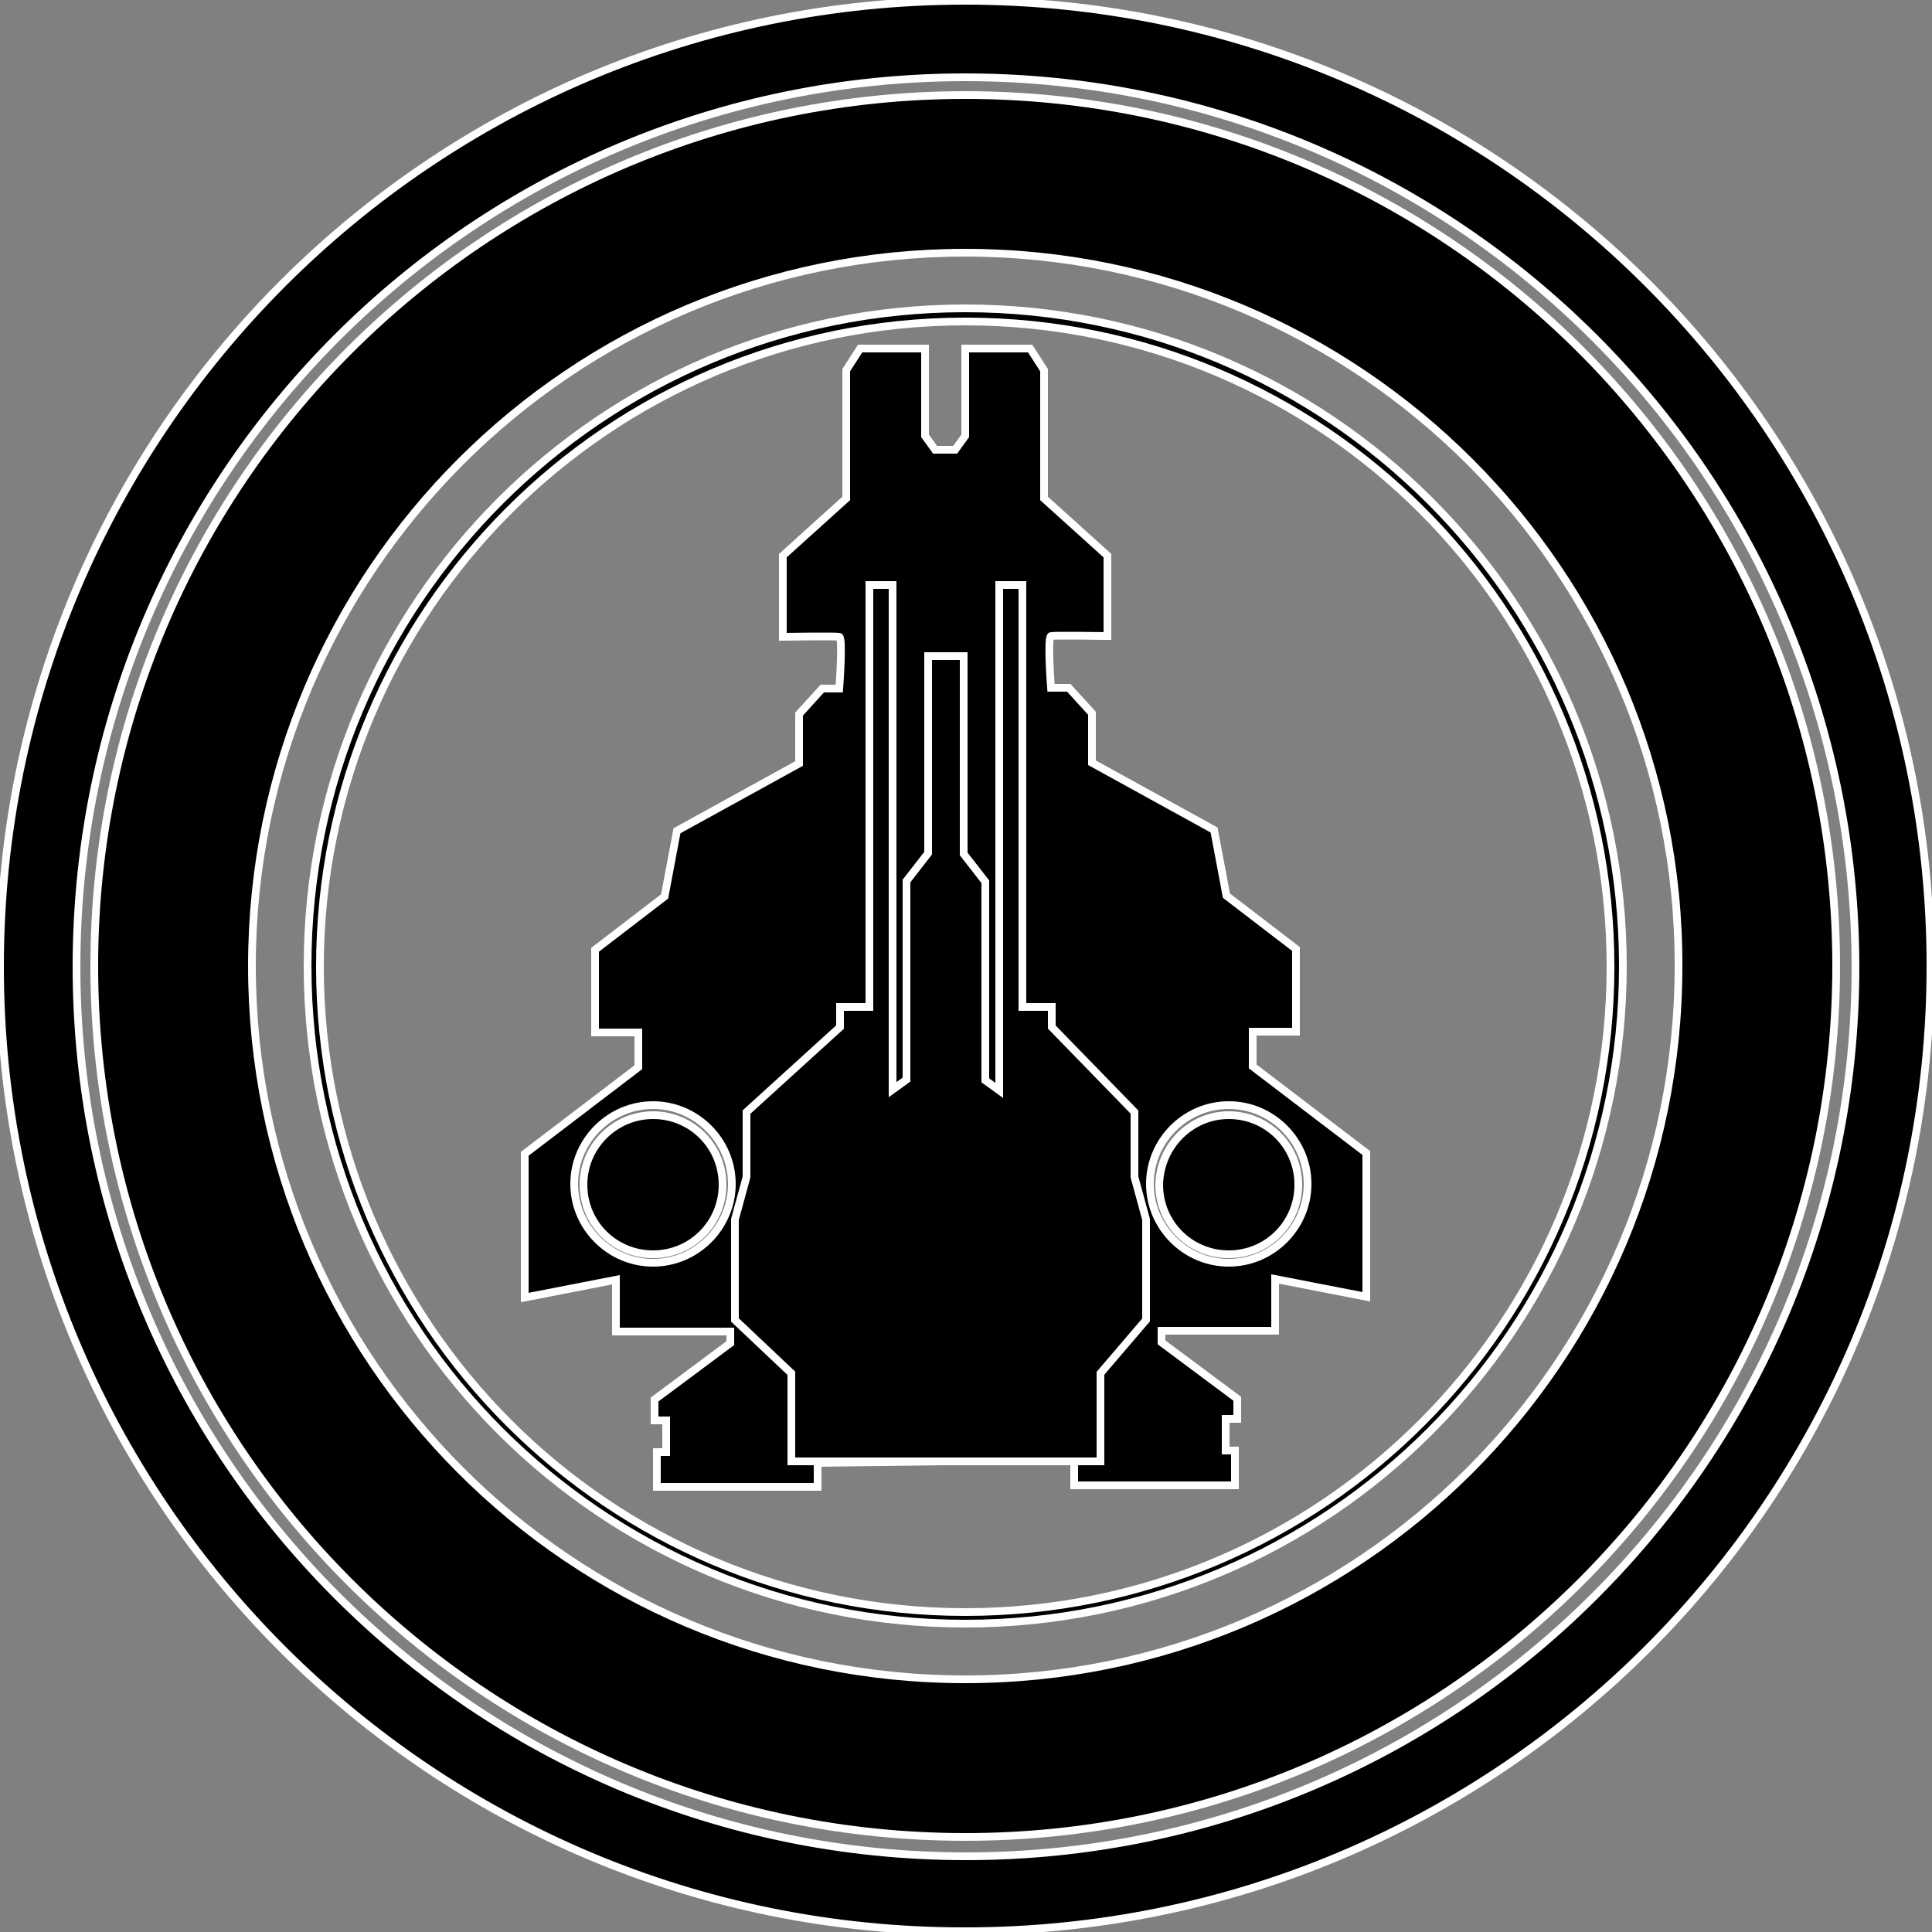 <?xml version="1.0" encoding="utf-8"?>
<!-- Generator: Adobe Illustrator 22.0.1, SVG Export Plug-In . SVG Version: 6.00 Build 0)  -->
<svg version="1.1" id="Layer_1" xmlns="http://www.w3.org/2000/svg" xmlns:xlink="http://www.w3.org/1999/xlink" x="0px" y="0px"
	 viewBox="0 0 250 250" style="enable-background:new 0 0 250 250;" xml:space="preserve">
<rect x="0" y="0" width="250" height="250" fill="#808080" stroke="none"/>
<style type="text/css">
	.st0{stroke:#FFFFFF;stroke-miterlimit:10;}
</style>
<g>
	<path class="st0" d="M122,189.1h0.5H139v3.1h20.8v-4.5h-1.2v-4.1h1.5V181l-9.8-7.3v-1.5H165v-6.7l11.8,2.3v-18.6L162.1,138v-4.5
		h5.6v-10.7l-9-6.9l-1.6-8.5l-15.8-8.7v-6.4l-3-3.3H136c0,0-0.5-6.5,0-6.7c0.5-0.1,7.3,0,7.3,0V71.9l-8.2-7.4V47.9l-1.8-2.8h-8.4
		v11.3l-1.3,1.8h-0.9h-0.7H121l-1.3-1.8V45.1h-8.4l-1.8,2.8v16.6l-8.2,7.4v10.5c0,0,6.8-0.1,7.3,0c0.5,0.1,0,6.7,0,6.7h-2.2l-3,3.3
		v6.4l-15.8,8.7l-1.6,8.5l-9,6.9v10.7h5.6v4.5l-14.7,11.2v18.6l11.8-2.3v6.7h14.8v1.5l-9.8,7.3v2.7h1.5v4.1h-1.2v4.5h20.8v-3.1
		L122,189.1L122,189.1L122,189.1z M84.5,143c5.6,0,10.2,4.6,10.2,10.2c0,5.6-4.6,10.2-10.2,10.2c-5.6,0-10.2-4.6-10.2-10.2
		C74.3,147.6,78.9,143,84.5,143L84.5,143z M84.5,144.3c5,0,9,4,9,9c0,5-4,9-9,9c-5,0-9-4-9-9C75.5,148.3,79.6,144.3,84.5,144.3
		L84.5,144.3z M159,143c5.6,0,10.2,4.6,10.2,10.2c0,5.6-4.6,10.2-10.2,10.2c-5.6,0-10.2-4.6-10.2-10.2
		C148.8,147.6,153.4,143,159,143L159,143z M159,144.3c5,0,9,4,9,9c0,5-4,9-9,9s-9-4-9-9C150.1,148.3,154.1,144.3,159,144.3z"/>
	<path class="st0" d="M124.9,0.1c69,0,124.9,55.9,124.9,124.9c0,69-55.9,124.9-124.9,124.9C55.9,250,0,194.1,0,125.1
		C0,56,55.9,0.1,124.9,0.1L124.9,0.1z M124.9,10C61.4,10,9.9,61.5,9.9,125.1c0,63.5,51.5,115.1,115.1,115.1
		c63.5,0,115.1-51.5,115.1-115.1C240,61.5,188.5,10,124.9,10z"/>
	<path class="st0" d="M124.9,39.9c47,0,85.1,38.1,85.1,85.1s-38.1,85.1-85.1,85.1c-47,0-85.1-38.1-85.1-85.1S77.9,39.9,124.9,39.9
		L124.9,39.9z M124.9,41.6c-46.1,0-83.5,37.4-83.5,83.5c0,46.1,37.4,83.5,83.5,83.5s83.5-37.4,83.5-83.5
		C208.4,78.9,171.1,41.6,124.9,41.6z"/>
	<path class="st0" d="M124.9,12.3c62.3,0,112.7,50.5,112.7,112.7s-50.5,112.7-112.7,112.7c-62.3,0-112.7-50.5-112.7-112.7
		S62.7,12.3,124.9,12.3L124.9,12.3z M124.9,32.7c-51,0-92.3,41.3-92.3,92.3c0,51,41.3,92.3,92.3,92.3c51,0,92.3-41.3,92.3-92.3
		C217.3,74.1,175.9,32.7,124.9,32.7z"/>
	<path class="st0" d="M142.4,189.1v-11.4l5.9-6.9v-13l-1.5-5.5v-8.4l-10.7-11v-2.6h-3.8V75.7h-3v65.4l-1.8-1.3v-25.7l-2.8-3.6V84.9
		c-2,0-2.6,0-4.6,0v25.5l-2.8,3.6v25.7l-1.8,1.3V75.7h-3v54.6h-3.8v2.6l-12.1,11v8.4l-1.5,5.5v13l7.3,6.9v11.4
		C116.2,189.1,128.7,189.1,142.4,189.1z"/>
</g>
</svg>
